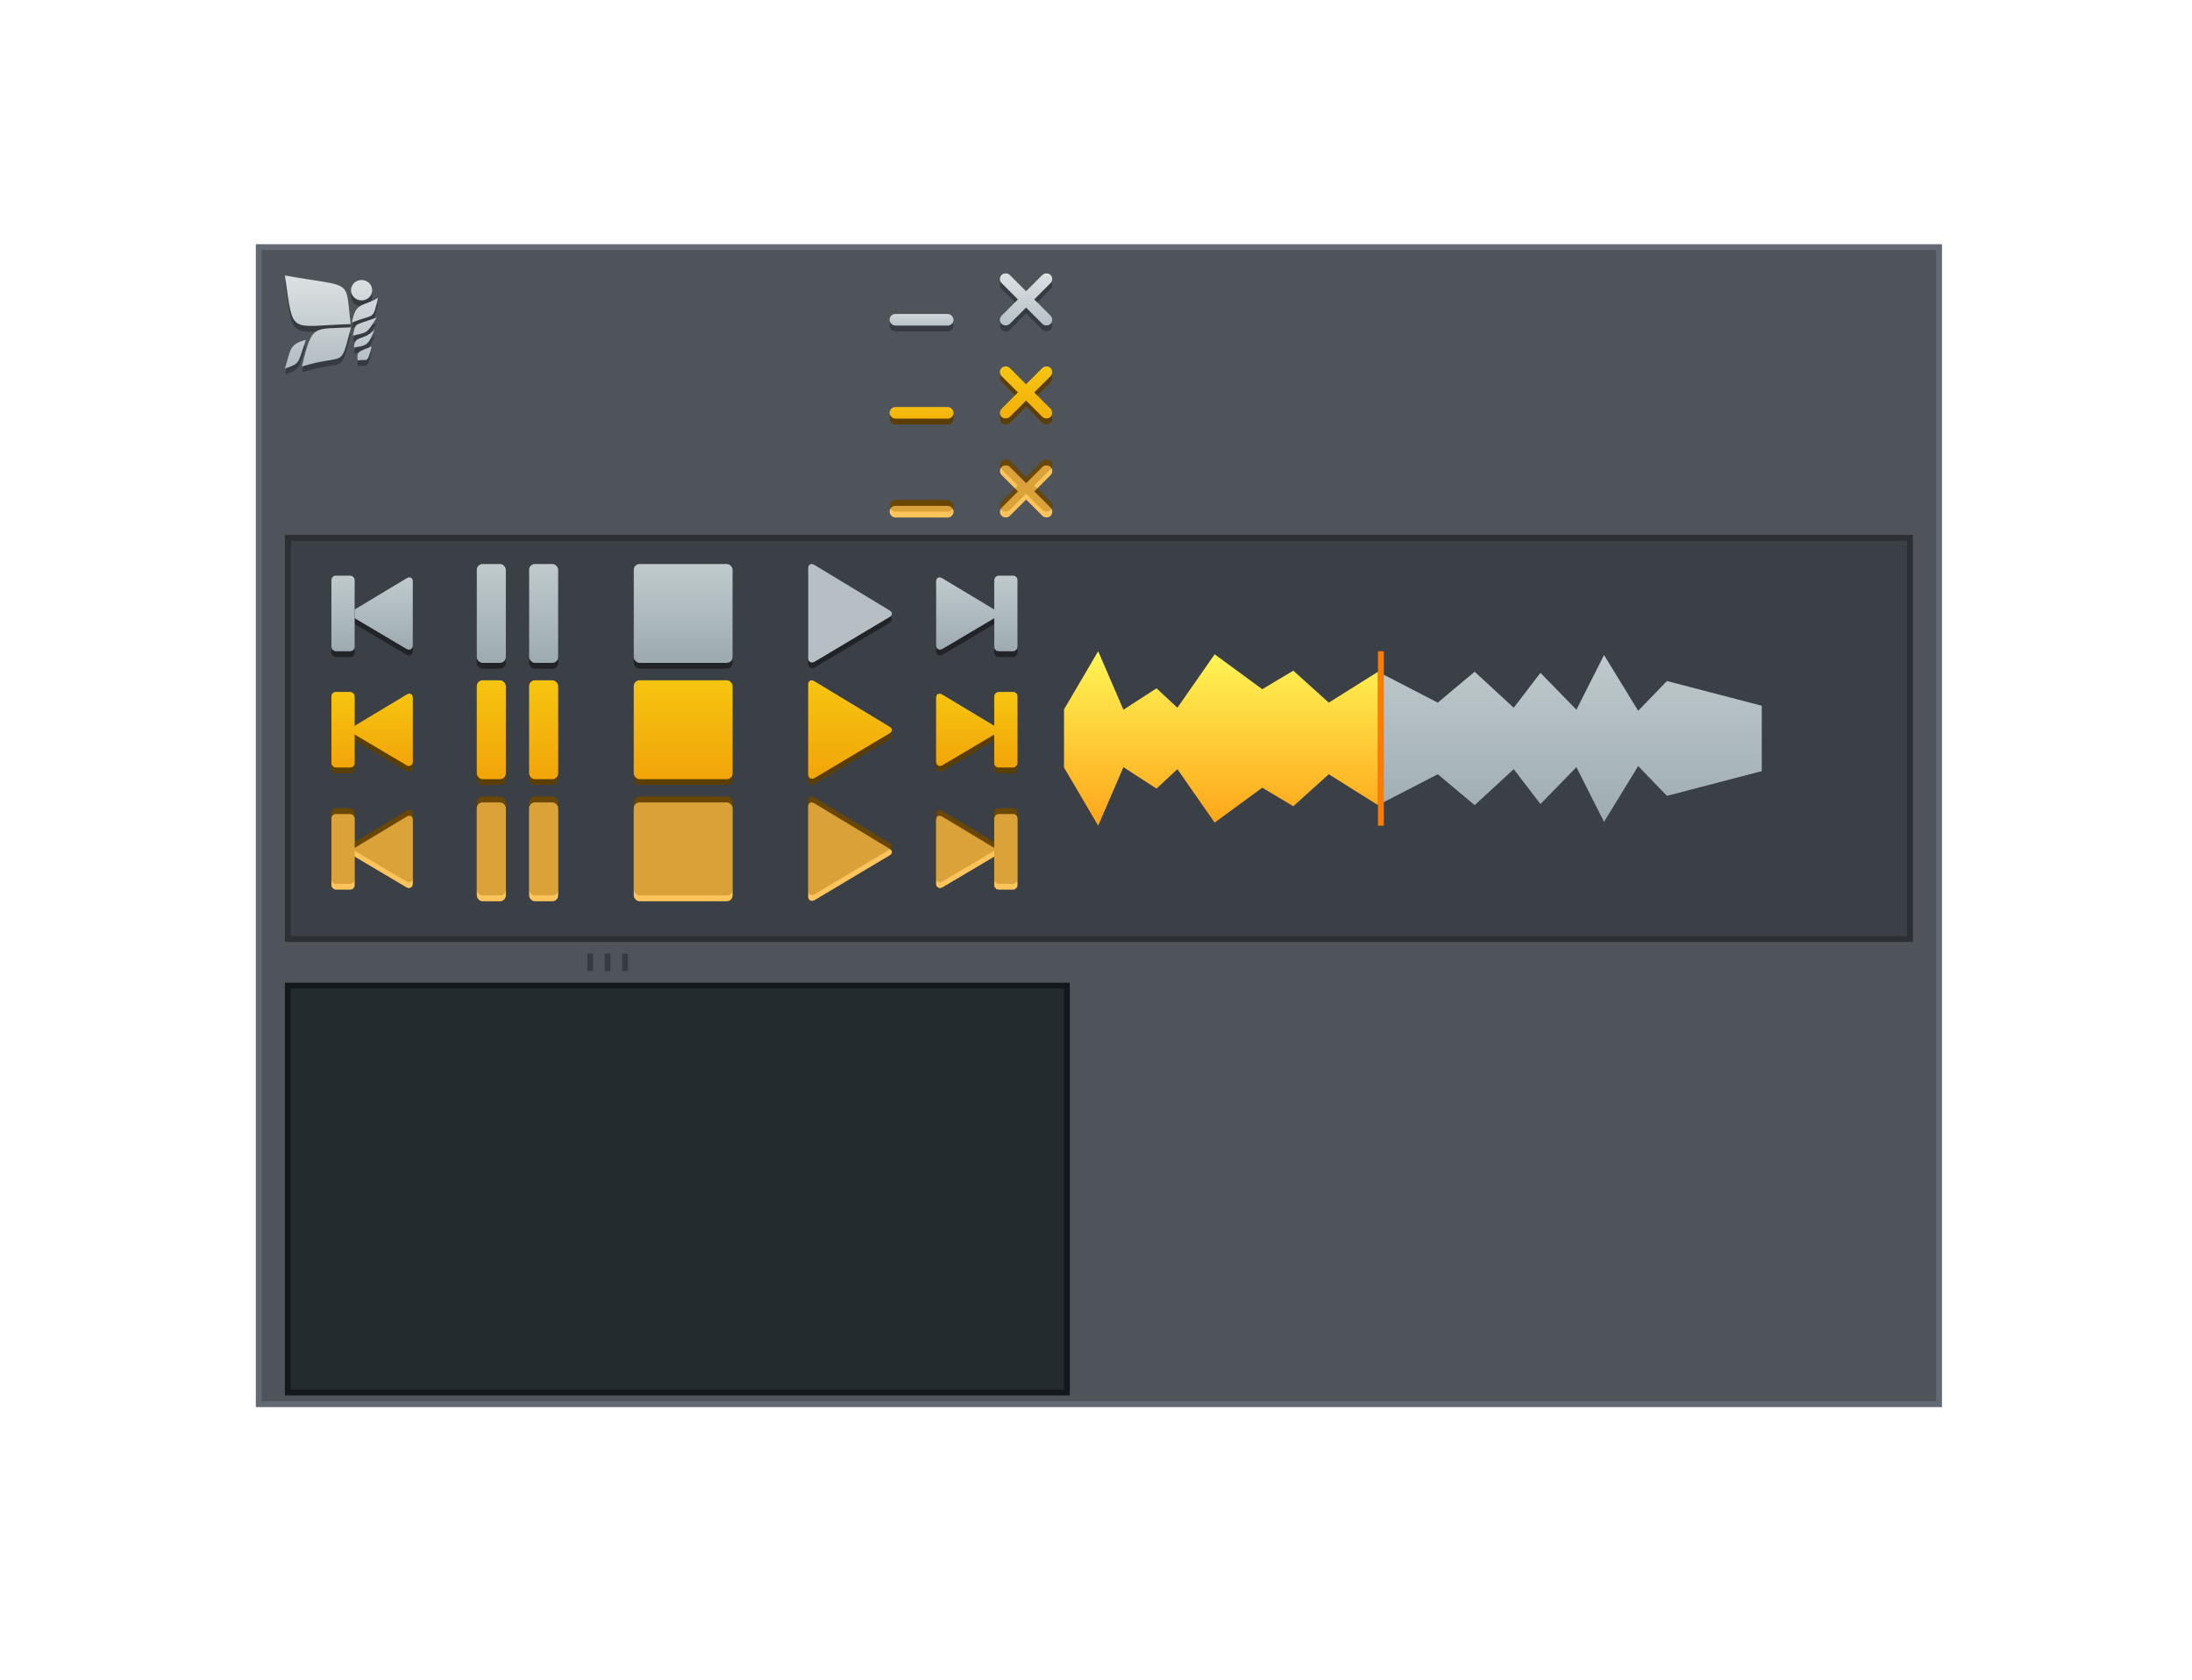 <?xml version="1.0" encoding="UTF-8" standalone="no"?>
<!-- Created with Inkscape (http://www.inkscape.org/) -->

<svg
   xmlns:dc="http://purl.org/dc/elements/1.1/"
   xmlns:cc="http://creativecommons.org/ns#"
   xmlns:rdf="http://www.w3.org/1999/02/22-rdf-syntax-ns#"
   xmlns:svg="http://www.w3.org/2000/svg"
   xmlns="http://www.w3.org/2000/svg"
   xmlns:xlink="http://www.w3.org/1999/xlink"
   xmlns:sodipodi="http://sodipodi.sourceforge.net/DTD/sodipodi-0.dtd"
   xmlns:inkscape="http://www.inkscape.org/namespaces/inkscape"
   id="svg2"
   height="289"
   width="377"
   version="1.1"
   inkscape:version="0.48.5 r10040"
   sodipodi:docname="design.svg">
  <defs
     id="defs6">
    <linearGradient
       id="linearGradient5051">
      <stop
         style="stop-color:#ffa519;stop-opacity:1;"
         offset="0"
         id="stop5053" />
      <stop
         style="stop-color:#fff657;stop-opacity:1;"
         offset="1"
         id="stop5055" />
    </linearGradient>
    <linearGradient
       id="linearGradient4407">
      <stop
         id="stop4409"
         offset="0"
         style="stop-color:#a2afb5;stop-opacity:1;" />
      <stop
         id="stop4411"
         offset="1"
         style="stop-color:#dce1e3;stop-opacity:1;" />
    </linearGradient>
    <linearGradient
       id="linearGradient4304">
      <stop
         style="stop-color:#9dabb1;stop-opacity:1;"
         offset="0"
         id="stop4306" />
      <stop
         style="stop-color:#c0cacd;stop-opacity:1;"
         offset="1"
         id="stop4308" />
    </linearGradient>
    <linearGradient
       id="linearGradient3906">
      <stop
         style="stop-color:#f2a509;stop-opacity:1;"
         offset="0"
         id="stop3908" />
      <stop
         style="stop-color:#f6c510;stop-opacity:1;"
         offset="1"
         id="stop3910" />
    </linearGradient>
    <linearGradient
       inkscape:collect="always"
       xlink:href="#linearGradient3906"
       id="linearGradient4651"
       gradientUnits="userSpaceOnUse"
       x1="9"
       y1="-70"
       x2="9"
       y2="-83" />
    <linearGradient
       inkscape:collect="always"
       xlink:href="#linearGradient3906"
       id="linearGradient4653"
       gradientUnits="userSpaceOnUse"
       x1="9"
       y1="-70"
       x2="9"
       y2="-83" />
    <linearGradient
       inkscape:collect="always"
       xlink:href="#linearGradient3906"
       id="linearGradient4655"
       gradientUnits="userSpaceOnUse"
       x1="9"
       y1="-70"
       x2="9"
       y2="-83" />
    <linearGradient
       inkscape:collect="always"
       xlink:href="#linearGradient3906"
       id="linearGradient3902"
       x1="52"
       y1="-28"
       x2="52"
       y2="-45"
       gradientUnits="userSpaceOnUse" />
    <linearGradient
       inkscape:collect="always"
       xlink:href="#linearGradient3906"
       id="linearGradient3904"
       gradientUnits="userSpaceOnUse"
       x1="52"
       y1="-28"
       x2="52"
       y2="-45" />
    <linearGradient
       inkscape:collect="always"
       xlink:href="#linearGradient3906"
       id="linearGradient3907"
       gradientUnits="userSpaceOnUse"
       x1="52"
       y1="-28"
       x2="52"
       y2="-45" />
    <linearGradient
       inkscape:collect="always"
       xlink:href="#linearGradient3906"
       id="linearGradient4027"
       x1="63"
       y1="-28"
       x2="63"
       y2="-45"
       gradientUnits="userSpaceOnUse" />
    <linearGradient
       inkscape:collect="always"
       xlink:href="#linearGradient3906"
       id="linearGradient4107"
       gradientUnits="userSpaceOnUse"
       x1="9"
       y1="-70"
       x2="9"
       y2="-83" />
    <linearGradient
       inkscape:collect="always"
       xlink:href="#linearGradient3906"
       id="linearGradient4109"
       gradientUnits="userSpaceOnUse"
       x1="9"
       y1="-70"
       x2="9"
       y2="-83" />
    <linearGradient
       inkscape:collect="always"
       xlink:href="#linearGradient3906"
       id="linearGradient4111"
       gradientUnits="userSpaceOnUse"
       x1="9"
       y1="-70"
       x2="9"
       y2="-83" />
    <linearGradient
       inkscape:collect="always"
       xlink:href="#linearGradient4304"
       id="linearGradient4310"
       x1="64"
       y1="-68.625"
       x2="64"
       y2="-85"
       gradientUnits="userSpaceOnUse"
       gradientTransform="translate(55,182)" />
    <linearGradient
       inkscape:collect="always"
       xlink:href="#linearGradient4304"
       id="linearGradient4318"
       x1="39"
       y1="-48"
       x2="39"
       y2="-65"
       gradientUnits="userSpaceOnUse"
       gradientTransform="translate(55,162)" />
    <linearGradient
       inkscape:collect="always"
       xlink:href="#linearGradient4304"
       id="linearGradient4322"
       gradientUnits="userSpaceOnUse"
       x1="39"
       y1="-48"
       x2="39"
       y2="-65"
       gradientTransform="translate(46,162)" />
    <linearGradient
       inkscape:collect="always"
       xlink:href="#linearGradient4304"
       id="linearGradient4330"
       x1="4"
       y1="-50"
       x2="4"
       y2="-63"
       gradientUnits="userSpaceOnUse"
       gradientTransform="translate(55,162)" />
    <linearGradient
       inkscape:collect="always"
       xlink:href="#linearGradient4304"
       id="linearGradient4332"
       x1="15"
       y1="-50.406"
       x2="15"
       y2="-62.562"
       gradientUnits="userSpaceOnUse"
       gradientTransform="translate(55,162)" />
    <linearGradient
       inkscape:collect="always"
       xlink:href="#linearGradient4304"
       id="linearGradient4339"
       gradientUnits="userSpaceOnUse"
       x1="15"
       y1="-50.312"
       x2="15"
       y2="-62.531"
       gradientTransform="matrix(-1,0,0,1,177,162)" />
    <linearGradient
       inkscape:collect="always"
       xlink:href="#linearGradient4304"
       id="linearGradient4341"
       gradientUnits="userSpaceOnUse"
       x1="4"
       y1="-50"
       x2="4"
       y2="-63"
       gradientTransform="translate(-177,162)" />
    <linearGradient
       inkscape:collect="always"
       xlink:href="#linearGradient4407"
       id="linearGradient4349"
       x1="103.455"
       y1="-76"
       x2="103.455"
       y2="-81"
       gradientUnits="userSpaceOnUse"
       gradientTransform="matrix(1.1,0,0,1,45.2,134)" />
    <linearGradient
       inkscape:collect="always"
       xlink:href="#linearGradient4304"
       id="linearGradient4365"
       x1="118"
       y1="-80"
       x2="118"
       y2="-89"
       gradientUnits="userSpaceOnUse" />
    <linearGradient
       inkscape:collect="always"
       xlink:href="#linearGradient4407"
       id="linearGradient4402"
       gradientUnits="userSpaceOnUse"
       gradientTransform="translate(-147.785,41.719)"
       x1="-19.799"
       y1="-123.037"
       x2="-9.899"
       y2="-132.936" />
    <linearGradient
       inkscape:collect="always"
       xlink:href="#linearGradient4407"
       id="linearGradient4405"
       gradientUnits="userSpaceOnUse"
       x1="137.886"
       y1="34.648"
       x2="147.785"
       y2="24.749"
       gradientTransform="translate(-55.861,133.643)" />
    <linearGradient
       inkscape:collect="always"
       xlink:href="#linearGradient3906"
       id="linearGradient4425"
       gradientUnits="userSpaceOnUse"
       x1="85"
       y1="-28"
       x2="85"
       y2="-45"
       gradientTransform="translate(0.064,-0.029)" />
    <linearGradient
       inkscape:collect="always"
       xlink:href="#linearGradient3906"
       id="linearGradient4476"
       gradientUnits="userSpaceOnUse"
       gradientTransform="matrix(1.1,0,0,1,45.2,150)"
       x1="103.455"
       y1="-76"
       x2="103.455"
       y2="-81" />
    <linearGradient
       inkscape:collect="always"
       xlink:href="#linearGradient3906"
       id="linearGradient4478"
       gradientUnits="userSpaceOnUse"
       gradientTransform="translate(-67.175,144.957)"
       x1="137.886"
       y1="34.648"
       x2="147.785"
       y2="24.749" />
    <linearGradient
       inkscape:collect="always"
       xlink:href="#linearGradient3906"
       id="linearGradient4480"
       gradientUnits="userSpaceOnUse"
       gradientTransform="translate(-159.099,53.033)"
       x1="-19.799"
       y1="-123.037"
       x2="-9.899"
       y2="-132.936" />
    <linearGradient
       inkscape:collect="always"
       xlink:href="#linearGradient4407"
       id="linearGradient4881"
       x1="7.757"
       y1="1057.2"
       x2="7.757"
       y2="1036.731"
       gradientUnits="userSpaceOnUse" />
    <linearGradient
       inkscape:collect="always"
       xlink:href="#linearGradient5051"
       id="linearGradient5067"
       gradientUnits="userSpaceOnUse"
       gradientTransform="matrix(0.399,0,0,0.4,680.143,26.6)"
       x1="-1103.902"
       y1="288.5"
       x2="-1103.902"
       y2="213.5" />
    <linearGradient
       inkscape:collect="always"
       xlink:href="#linearGradient4304"
       id="linearGradient5071"
       gradientUnits="userSpaceOnUse"
       gradientTransform="matrix(0.399,0,0,0.4,680.143,26.6)"
       x1="-1103.902"
       y1="288.5"
       x2="-1103.902"
       y2="213.5" />
    <linearGradient
       inkscape:collect="always"
       xlink:href="#linearGradient3906"
       id="linearGradient5075"
       gradientUnits="userSpaceOnUse"
       x1="9"
       y1="-70"
       x2="9"
       y2="-83" />
    <linearGradient
       inkscape:collect="always"
       xlink:href="#linearGradient4407"
       id="linearGradient5077"
       gradientUnits="userSpaceOnUse"
       x1="7.757"
       y1="1057.2"
       x2="7.757"
       y2="1036.731" />
    <linearGradient
       inkscape:collect="always"
       xlink:href="#linearGradient4407"
       id="linearGradient5079"
       gradientUnits="userSpaceOnUse"
       x1="7.757"
       y1="1057.2"
       x2="7.757"
       y2="1036.731" />
    <linearGradient
       inkscape:collect="always"
       xlink:href="#linearGradient4407"
       id="linearGradient5081"
       gradientUnits="userSpaceOnUse"
       x1="7.757"
       y1="1057.2"
       x2="7.757"
       y2="1036.731" />
    <linearGradient
       inkscape:collect="always"
       xlink:href="#linearGradient4407"
       id="linearGradient5083"
       gradientUnits="userSpaceOnUse"
       x1="7.757"
       y1="1057.2"
       x2="7.757"
       y2="1036.731" />
    <linearGradient
       inkscape:collect="always"
       xlink:href="#linearGradient4407"
       id="linearGradient5085"
       gradientUnits="userSpaceOnUse"
       x1="7.757"
       y1="1057.2"
       x2="7.757"
       y2="1036.731" />
    <linearGradient
       inkscape:collect="always"
       xlink:href="#linearGradient4407"
       id="linearGradient5087"
       gradientUnits="userSpaceOnUse"
       x1="7.757"
       y1="1057.2"
       x2="7.757"
       y2="1036.731" />
    <linearGradient
       inkscape:collect="always"
       xlink:href="#linearGradient4407"
       id="linearGradient5089"
       gradientUnits="userSpaceOnUse"
       x1="7.757"
       y1="1057.2"
       x2="7.757"
       y2="1036.731" />
    <linearGradient
       inkscape:collect="always"
       xlink:href="#linearGradient4407"
       id="linearGradient5091"
       gradientUnits="userSpaceOnUse"
       x1="7.757"
       y1="1057.2"
       x2="7.757"
       y2="1036.731" />
  </defs>
  <sodipodi:namedview
     pagecolor="#242e32"
     bordercolor="#666666"
     borderopacity="1"
     objecttolerance="10"
     gridtolerance="10"
     guidetolerance="10"
     inkscape:pageopacity="0"
     inkscape:pageshadow="2"
     inkscape:window-width="1401"
     inkscape:window-height="1391"
     id="namedview4"
     showgrid="true"
     inkscape:zoom="22.627417"
     inkscape:cx="61.027803"
     inkscape:cy="230.56389"
     inkscape:window-x="694"
     inkscape:window-y="0"
     inkscape:window-maximized="0"
     inkscape:current-layer="svg2"
     inkscape:snap-global="true"
     fit-margin-top="0"
     fit-margin-left="0"
     fit-margin-right="0"
     fit-margin-bottom="0"
     inkscape:snap-bbox="true"
     inkscape:snap-nodes="true">
    <inkscape:grid
       type="xygrid"
       id="grid2983"
       empspacing="5"
       visible="true"
       enabled="true"
       snapvisiblegridlinesonly="true"
       originx="29px"
       originy="-858px" />
  </sodipodi:namedview>
  <rect
     style="fill:#4f545b;fill-opacity:1;stroke:#646a73;stroke-width:1.001;stroke-miterlimit:4;stroke-opacity:1;stroke-dasharray:none"
     id="rect4175"
     width="288.999"
     height="198.999"
     x="44.5"
     y="42.5" />
  <rect
     y="169.5"
     x="49.5"
     height="70.001"
     width="134.001"
     id="rect4288"
     style="fill:#242b2f;fill-opacity:1;stroke:#13181c;stroke-width:0.999;stroke-miterlimit:4;stroke-opacity:1;stroke-dasharray:none" />
  <rect
     y="46"
     x="153"
     height="11"
     width="11"
     id="rect4417"
     style="opacity:0;fill:#ff00ff;fill-opacity:1;stroke:none"
     inkscape:export-filename="minimize.png"
     inkscape:export-xdpi="90"
     inkscape:export-ydpi="90" />
  <rect
     ry="1"
     y="55"
     x="153"
     height="2"
     width="11"
     id="rect4292"
     style="fill:#363b42;fill-opacity:1;stroke:none"
     inkscape:export-filename="minimize.png"
     inkscape:export-xdpi="90"
     inkscape:export-ydpi="90" />
  <rect
     style="fill:#3b4047;fill-opacity:1;stroke:#2c3034;stroke-width:1.004;stroke-miterlimit:4;stroke-opacity:1;stroke-dasharray:none"
     id="rect4678"
     width="278.996"
     height="68.996"
     x="49.502"
     y="92.502" />
  <rect
     style="fill:url(#linearGradient4349);fill-opacity:1;stroke:none"
     id="rect3786"
     width="11"
     height="2"
     x="153"
     y="54"
     ry="1"
     inkscape:export-filename="minimize.png"
     inkscape:export-xdpi="90"
     inkscape:export-ydpi="90" />
  <g
     id="g4679"
     inkscape:export-filename="prev-hover.png"
     inkscape:export-xdpi="90"
     inkscape:export-ydpi="90"
     transform="translate(55,162)">
    <g
       transform="translate(-20,1)"
       style="fill:#5b3e05;fill-opacity:1"
       id="g4571">
      <path
         inkscape:export-ydpi="90"
         inkscape:export-xdpi="90"
         inkscape:export-filename="play.png"
         sodipodi:nodetypes="csscccc"
         inkscape:connector-curvature="0"
         id="path4118"
         d="m 36,-42 0,11 c 0,0.626 -0.571,0.914 -1.092,0.605 l -9.22,-5.464 c -0.539,-0.31 -0.528,-0.825 0,-1.13 l 9.248,-5.558 C 35.526,-42.913 36,-42.608 36,-42 z"
         style="fill:#5b3e05;fill-opacity:1;stroke:none"
         mask="none"
         clip-path="none" />
      <rect
         ry="0.765"
         style="fill:#5b3e05;fill-opacity:1;stroke:none"
         id="rect4124"
         width="4"
         height="13"
         x="22"
         y="-43"
         clip-path="none" />
    </g>
    <g
       transform="translate(0,40)"
       style="fill:url(#linearGradient4655);fill-opacity:1;stroke:none"
       id="g3902">
      <path
         inkscape:export-ydpi="90"
         inkscape:export-xdpi="90"
         inkscape:export-filename="play.png"
         sodipodi:nodetypes="csscccc"
         inkscape:connector-curvature="0"
         id="path3878"
         d="m 16,-82 0,11 c 0,0.626 -0.571,0.914 -1.092,0.605 l -9.22,-5.464 c -0.539,-0.31 -0.528,-0.825 0,-1.13 l 9.248,-5.558 C 15.526,-82.914 16,-82.609 16,-82 z"
         style="fill:url(#linearGradient4651);fill-opacity:1;stroke:none"
         mask="none"
         clip-path="none" />
      <rect
         ry="0.765"
         clip-path="none"
         y="-83"
         x="2"
         height="13"
         width="4"
         id="rect3884"
         style="fill:url(#linearGradient4653);fill-opacity:1;stroke:none" />
    </g>
    <rect
       inkscape:export-ydpi="90"
       inkscape:export-xdpi="90"
       inkscape:export-filename="prev.png"
       style="opacity:0;fill:#ff00ff;fill-opacity:1;stroke:none"
       id="rect4114"
       width="17"
       height="18"
       x="1"
       y="-45" />
  </g>
  <g
     id="g4162"
     transform="translate(55,182)" />
  <g
     id="g4834"
     inkscape:export-filename="prev-press.png"
     inkscape:export-xdpi="90"
     inkscape:export-ydpi="90"
     transform="translate(55,162)">
    <g
       style="fill:#422d04;fill-opacity:1"
       id="g4675">
      <path
         inkscape:export-ydpi="90"
         inkscape:export-xdpi="90"
         inkscape:export-filename="play.png"
         sodipodi:nodetypes="csscccc"
         inkscape:connector-curvature="0"
         id="path4164"
         d="m 16,-22 0,11 c 0,0.626 -0.571,0.914 -1.092,0.605 l -9.22,-5.464 c -0.539,-0.31 -0.528,-0.825 0,-1.13 l 9.248,-5.558 C 15.526,-22.913 16,-22.608 16,-22 z"
         style="fill:#422d04;fill-opacity:1;stroke:none"
         mask="none"
         clip-path="none" />
      <rect
         ry="0.765"
         style="fill:#422d04;fill-opacity:1;stroke:none"
         id="rect4166"
         width="4"
         height="13"
         x="2"
         y="-23"
         clip-path="none" />
    </g>
    <g
       transform="translate(-20,0)"
       style="fill:#ffc55c;fill-opacity:1"
       id="g4722">
      <path
         clip-path="none"
         mask="none"
         style="fill:#ffc55c;fill-opacity:1;stroke:none"
         d="m 36,-21 0,11 c 0,0.626 -0.571,0.914 -1.092,0.605 l -9.22,-5.464 c -0.539,-0.31 -0.528,-0.825 0,-1.13 l 9.248,-5.558 C 35.526,-21.914 36,-21.609 36,-21 z"
         id="path4724"
         inkscape:connector-curvature="0"
         sodipodi:nodetypes="csscccc"
         inkscape:export-filename="play.png"
         inkscape:export-xdpi="90"
         inkscape:export-ydpi="90" />
      <rect
         style="fill:#ffc55c;fill-opacity:1;stroke:none"
         id="rect4726"
         width="4"
         height="13"
         x="22"
         y="-22"
         clip-path="none"
         ry="0.765" />
    </g>
    <g
       style="opacity:0.4;fill:#a46d04;fill-opacity:1"
       transform="translate(-20,-1)"
       id="g4664">
      <path
         inkscape:export-ydpi="90"
         inkscape:export-xdpi="90"
         inkscape:export-filename="play.png"
         sodipodi:nodetypes="csscccc"
         inkscape:connector-curvature="0"
         id="path4170"
         d="m 36,-21 0,11 c 0,0.626 -0.571,0.914 -1.092,0.605 l -9.22,-5.464 c -0.539,-0.31 -0.528,-0.825 0,-1.13 l 9.248,-5.558 C 35.526,-21.914 36,-21.609 36,-21 z"
         style="fill:#a46d04;fill-opacity:1;stroke:none"
         mask="none"
         clip-path="none" />
      <rect
         ry="0.765"
         clip-path="none"
         y="-22"
         x="22"
         height="13"
         width="4"
         id="rect4172"
         style="fill:#a46d04;fill-opacity:1;stroke:none" />
    </g>
    <rect
       y="-25"
       x="1"
       height="18"
       width="17"
       id="rect4174"
       style="opacity:0;fill:#ff00ff;fill-opacity:1;stroke:none"
       inkscape:export-filename="prev.png"
       inkscape:export-xdpi="90"
       inkscape:export-ydpi="90" />
  </g>
  <g
     id="g3985"
     inkscape:export-filename="pause-hover.png"
     inkscape:export-xdpi="90"
     inkscape:export-ydpi="90"
     transform="translate(55,162)">
    <rect
       inkscape:export-ydpi="90"
       inkscape:export-xdpi="90"
       inkscape:export-filename="pause.png"
       style="opacity:0;fill:#ff00ff;fill-opacity:1;stroke:none"
       id="rect3099"
       width="17"
       height="18"
       x="26"
       y="-45" />
    <g
       style="fill:#5b3e05;fill-opacity:1"
       id="g3892">
      <rect
         ry="1"
         style="fill:#5b3e05;fill-opacity:1;stroke:none"
         id="rect3101"
         width="5"
         height="17"
         x="27"
         y="-44"
         clip-path="none" />
      <rect
         clip-path="none"
         y="-44"
         x="36"
         height="17"
         width="5"
         id="rect3107"
         style="fill:#5b3e05;fill-opacity:1;stroke:none"
         ry="1" />
    </g>
    <g
       transform="translate(-20,0)"
       style="fill:url(#linearGradient3902);fill-opacity:1"
       id="g3120">
      <rect
         ry="1"
         clip-path="none"
         y="-45"
         x="47"
         height="17"
         width="5"
         id="rect3103"
         style="fill:url(#linearGradient3904);fill-opacity:1;stroke:none" />
      <rect
         style="fill:url(#linearGradient3907);fill-opacity:1;stroke:none"
         id="rect3109"
         width="5"
         height="17"
         x="56"
         y="-45"
         clip-path="none"
         ry="1" />
    </g>
  </g>
  <g
     id="g4060"
     inkscape:export-filename="stop-hover.png"
     inkscape:export-xdpi="90"
     inkscape:export-ydpi="90"
     transform="translate(55,162)">
    <rect
       clip-path="none"
       y="-44"
       x="54"
       height="17"
       width="17"
       id="rect3998"
       style="fill:#5b3e05;fill-opacity:1;stroke:none"
       ry="1" />
    <rect
       style="fill:url(#linearGradient4027);fill-opacity:1;stroke:none"
       id="rect4000"
       width="17"
       height="17"
       x="54"
       y="-45"
       clip-path="none"
       ry="1" />
  </g>
  <g
     id="g4064"
     inkscape:export-filename="stop-press.png"
     inkscape:export-xdpi="90"
     inkscape:export-ydpi="90"
     transform="translate(55,162)">
    <rect
       ry="1"
       clip-path="none"
       y="-25"
       x="54"
       height="17"
       width="17"
       id="rect4010"
       style="fill:#422d04;fill-opacity:1;stroke:none" />
    <rect
       ry="1"
       style="fill:#ffc55c;fill-opacity:1;stroke:none"
       id="rect4008"
       width="17"
       height="17"
       x="54"
       y="-24"
       clip-path="none" />
    <rect
       style="opacity:0.4;fill:#a46d04;fill-opacity:1;stroke:none"
       id="rect4036"
       width="17"
       height="17"
       x="54"
       y="-25"
       clip-path="none"
       ry="1" />
  </g>
  <g
     id="g4048"
     inkscape:export-filename="pause-press.png"
     inkscape:export-xdpi="90"
     inkscape:export-ydpi="90"
     transform="translate(55,162)">
    <g
       transform="translate(0,19)"
       id="g3911"
       style="fill:#422d04;fill-opacity:1">
      <rect
         clip-path="none"
         y="-44"
         x="27"
         height="17"
         width="5"
         id="rect3913"
         style="fill:#422d04;fill-opacity:1;stroke:none"
         ry="1" />
      <rect
         ry="1"
         style="fill:#422d04;fill-opacity:1;stroke:none"
         id="rect3915"
         width="5"
         height="17"
         x="36"
         y="-44"
         clip-path="none" />
    </g>
    <g
       transform="translate(-20,21)"
       style="fill:#ffc55c;fill-opacity:1"
       id="g3961">
      <rect
         ry="1"
         clip-path="none"
         y="-45"
         x="47"
         height="17"
         width="5"
         id="rect3963"
         style="fill:#ffc55c;fill-opacity:1;stroke:none" />
      <rect
         style="fill:#ffc55c;fill-opacity:1;stroke:none"
         id="rect3965"
         width="5"
         height="17"
         x="56"
         y="-45"
         clip-path="none"
         ry="1" />
    </g>
    <rect
       y="-25"
       x="26"
       height="18"
       width="17"
       id="rect3909"
       style="opacity:0;fill:#ff00ff;fill-opacity:1;stroke:none"
       inkscape:export-filename="pause.png"
       inkscape:export-xdpi="90"
       inkscape:export-ydpi="90" />
    <g
       id="g3917"
       style="opacity:0.4;fill:#a46d04;fill-opacity:1"
       transform="translate(-20,20)">
      <rect
         style="fill:#a46d04;fill-opacity:1;stroke:none"
         id="rect3919"
         width="5"
         height="17"
         x="47"
         y="-45"
         clip-path="none"
         ry="1" />
      <rect
         ry="1"
         clip-path="none"
         y="-45"
         x="56"
         height="17"
         width="5"
         id="rect3921"
         style="fill:#a46d04;fill-opacity:1;stroke:none" />
    </g>
  </g>
  <g
     transform="matrix(-1,0,0,1,197,163)"
     style="fill:#5b3e05;fill-opacity:1"
     id="g4071">
    <path
       inkscape:export-ydpi="90"
       inkscape:export-xdpi="90"
       inkscape:export-filename="play.png"
       sodipodi:nodetypes="csscccc"
       inkscape:connector-curvature="0"
       id="path4073"
       d="m 36,-42 0,11 c 0,0.626 -0.571,0.914 -1.092,0.605 l -9.22,-5.464 c -0.539,-0.31 -0.528,-0.825 0,-1.13 l 9.248,-5.558 C 35.526,-42.913 36,-42.608 36,-42 z"
       style="fill:#5b3e05;fill-opacity:1;stroke:none"
       mask="none"
       clip-path="none" />
    <rect
       ry="0.765"
       style="fill:#5b3e05;fill-opacity:1;stroke:none"
       id="rect4075"
       width="4"
       height="13"
       x="22"
       y="-43"
       clip-path="none" />
  </g>
  <g
     transform="matrix(-1,0,0,1,177,202)"
     style="fill:url(#linearGradient5075);fill-opacity:1;stroke:none"
     id="g4077">
    <path
       inkscape:export-ydpi="90"
       inkscape:export-xdpi="90"
       inkscape:export-filename="play.png"
       sodipodi:nodetypes="csscccc"
       inkscape:connector-curvature="0"
       id="path4079"
       d="m 16,-82 0,11 c 0,0.626 -0.571,0.914 -1.092,0.605 l -9.22,-5.464 c -0.539,-0.31 -0.528,-0.825 0,-1.13 l 9.248,-5.558 C 15.526,-82.914 16,-82.609 16,-82 z"
       style="fill:url(#linearGradient4107);fill-opacity:1;stroke:none"
       mask="none"
       clip-path="none" />
    <rect
       ry="0.765"
       clip-path="none"
       y="-83"
       x="2"
       height="13"
       width="4"
       id="rect4081"
       style="fill:url(#linearGradient4109);fill-opacity:1;stroke:none" />
  </g>
  <rect
     inkscape:export-ydpi="90"
     inkscape:export-xdpi="90"
     inkscape:export-filename="prev.png"
     style="opacity:0;fill:#ff00ff;fill-opacity:1;stroke:none"
     id="rect4083"
     width="17"
     height="18"
     x="-176"
     y="117"
     transform="scale(-1,1)" />
  <g
     style="fill:#422d04;fill-opacity:1"
     id="g4087"
     transform="matrix(-1,0,0,1,177,162)">
    <path
       inkscape:export-ydpi="90"
       inkscape:export-xdpi="90"
       inkscape:export-filename="play.png"
       sodipodi:nodetypes="csscccc"
       inkscape:connector-curvature="0"
       id="path4089"
       d="m 16,-22 0,11 c 0,0.626 -0.571,0.914 -1.092,0.605 l -9.22,-5.464 c -0.539,-0.31 -0.528,-0.825 0,-1.13 l 9.248,-5.558 C 15.526,-22.913 16,-22.608 16,-22 z"
       style="fill:#422d04;fill-opacity:1;stroke:none"
       mask="none"
       clip-path="none" />
    <rect
       ry="0.765"
       style="fill:#422d04;fill-opacity:1;stroke:none"
       id="rect4091"
       width="4"
       height="13"
       x="2"
       y="-23"
       clip-path="none" />
  </g>
  <g
     transform="matrix(-1,0,0,1,197,162)"
     style="fill:#ffc55c;fill-opacity:1"
     id="g4093">
    <path
       clip-path="none"
       mask="none"
       style="fill:#ffc55c;fill-opacity:1;stroke:none"
       d="m 36,-21 0,11 c 0,0.626 -0.571,0.914 -1.092,0.605 l -9.22,-5.464 c -0.539,-0.31 -0.528,-0.825 0,-1.13 l 9.248,-5.558 C 35.526,-21.914 36,-21.609 36,-21 z"
       id="path4095"
       inkscape:connector-curvature="0"
       sodipodi:nodetypes="csscccc"
       inkscape:export-filename="play.png"
       inkscape:export-xdpi="90"
       inkscape:export-ydpi="90" />
    <rect
       style="fill:#ffc55c;fill-opacity:1;stroke:none"
       id="rect4097"
       width="4"
       height="13"
       x="22"
       y="-22"
       clip-path="none"
       ry="0.765" />
  </g>
  <g
     style="opacity:0.4;fill:#a46d04;fill-opacity:1"
     transform="matrix(-1,0,0,1,197,161)"
     id="g4099">
    <path
       inkscape:export-ydpi="90"
       inkscape:export-xdpi="90"
       inkscape:export-filename="play.png"
       sodipodi:nodetypes="csscccc"
       inkscape:connector-curvature="0"
       id="path4101"
       d="m 36,-21 0,11 c 0,0.626 -0.571,0.914 -1.092,0.605 l -9.22,-5.464 c -0.539,-0.31 -0.528,-0.825 0,-1.13 l 9.248,-5.558 C 35.526,-21.914 36,-21.609 36,-21 z"
       style="fill:#a46d04;fill-opacity:1;stroke:none"
       mask="none"
       clip-path="none" />
    <rect
       ry="0.765"
       clip-path="none"
       y="-22"
       x="22"
       height="13"
       width="4"
       id="rect4103"
       style="fill:#a46d04;fill-opacity:1;stroke:none" />
  </g>
  <rect
     y="137"
     x="-176"
     height="18"
     width="17"
     id="rect4105"
     style="opacity:0;fill:#ff00ff;fill-opacity:1;stroke:none"
     inkscape:export-filename="prev.png"
     inkscape:export-xdpi="90"
     inkscape:export-ydpi="90"
     transform="scale(-1,1)" />
  <g
     id="g4429"
     inkscape:export-filename="play-hover.png"
     inkscape:export-xdpi="90"
     inkscape:export-ydpi="90"
     transform="translate(55,162)">
    <rect
       style="opacity:0;fill:#ff00ff;fill-opacity:1;stroke:none"
       id="rect4115"
       width="17"
       height="18"
       x="83.064"
       y="-45.029" />
    <path
       inkscape:export-ydpi="90"
       inkscape:export-xdpi="90"
       inkscape:export-filename="play.png"
       sodipodi:nodetypes="csscccc"
       inkscape:connector-curvature="0"
       id="path4119"
       d="m 84,-43.294 0,15.5 c 0,0.626 0.572,0.915 1.092,0.605 L 98,-34.889 c 0.539,-0.31 0.528,-0.825 0,-1.13 L 85.064,-43.842 C 84.474,-44.208 84,-43.903 84,-43.294 z"
       style="fill:#5b3e05;fill-opacity:1;stroke:none" />
    <path
       style="fill:url(#linearGradient4425);fill-opacity:1;stroke:none"
       d="m 84,-44.294 0,15.5 c 0,0.626 0.572,0.915 1.092,0.605 l 12.908,-7.7 c 0.539,-0.31 0.528,-0.825 0,-1.13 L 85.064,-44.842 c -0.59,-0.366 -1.064,-0.061 -1.064,0.548 z"
       id="path4121"
       inkscape:connector-curvature="0"
       sodipodi:nodetypes="csscccc"
       inkscape:export-filename="play.png"
       inkscape:export-xdpi="90"
       inkscape:export-ydpi="90" />
  </g>
  <g
     id="g4168"
     inkscape:export-filename="play-press.png"
     inkscape:export-xdpi="90"
     inkscape:export-ydpi="90"
     transform="translate(55.064,161.971)">
    <path
       inkscape:export-ydpi="90"
       inkscape:export-xdpi="90"
       inkscape:export-filename="play.png"
       sodipodi:nodetypes="csscccc"
       inkscape:connector-curvature="0"
       id="path4133"
       d="m 83.936,-24.265 0,15.5 c 0,0.626 0.572,0.915 1.092,0.605 l 12.908,-7.7 c 0.539,-0.31 0.528,-0.825 0,-1.13 L 85,-24.812 c -0.59,-0.366 -1.064,-0.061 -1.064,0.548 z"
       style="fill:#422d04;fill-opacity:1;stroke:none" />
    <rect
       y="-25"
       x="83"
       height="18"
       width="17"
       id="rect4127"
       style="opacity:0;fill:#ff00ff;fill-opacity:1;stroke:none" />
    <path
       style="fill:#ffc55c;fill-opacity:1;stroke:none"
       d="m 83.936,-23.265 0,15.5 c 0,0.626 0.572,0.915 1.092,0.605 l 12.908,-7.7 c 0.539,-0.31 0.528,-0.825 0,-1.13 L 85,-23.813 c -0.59,-0.366 -1.064,-0.061 -1.064,0.548 z"
       id="path4131"
       inkscape:connector-curvature="0"
       sodipodi:nodetypes="csscccc"
       inkscape:export-filename="play.png"
       inkscape:export-xdpi="90"
       inkscape:export-ydpi="90" />
    <path
       style="opacity:0.4;fill:#a46d04;fill-opacity:1;stroke:none"
       d="m 83.936,-24.265 0,15.5 c 0,0.626 0.572,0.915 1.092,0.605 l 12.908,-7.7 c 0.539,-0.31 0.528,-0.825 0,-1.13 L 85,-24.812 c -0.59,-0.366 -1.064,-0.061 -1.064,0.548 z"
       id="path4166"
       inkscape:connector-curvature="0"
       sodipodi:nodetypes="csscccc"
       inkscape:export-filename="play.png"
       inkscape:export-xdpi="90"
       inkscape:export-ydpi="90" />
  </g>
  <rect
     ry="1"
     style="fill:#212327;fill-opacity:1;stroke:none"
     id="rect4630"
     width="17"
     height="17"
     x="109"
     y="98"
     clip-path="none"
     inkscape:export-filename="stop.png"
     inkscape:export-xdpi="90"
     inkscape:export-ydpi="90" />
  <g
     id="g4419"
     inkscape:export-filename="play.png"
     inkscape:export-xdpi="90"
     inkscape:export-ydpi="90"
     transform="translate(55,162)">
    <rect
       inkscape:export-ydpi="90"
       inkscape:export-xdpi="90"
       inkscape:export-filename="play.png"
       style="opacity:0;fill:#ff00ff;fill-opacity:1;stroke:none"
       id="rect4641"
       width="17"
       height="18"
       x="83.064"
       y="-65.029" />
    <path
       inkscape:export-ydpi="90"
       inkscape:export-xdpi="90"
       inkscape:export-filename="play.png"
       sodipodi:nodetypes="csscccc"
       inkscape:connector-curvature="0"
       id="path4643"
       d="m 84,-63.294 0,15.5 c 0,0.626 0.572,0.915 1.092,0.605 L 98,-54.889 c 0.539,-0.31 0.528,-0.825 0,-1.13 l -12.936,-7.823 C 84.474,-64.208 84,-63.903 84,-63.294 z"
       style="fill:#212327;fill-opacity:1;stroke:none" />
    <path
       style="fill:#b6c0c4;fill-opacity:1;stroke:none"
       d="m 84,-64.294 0,15.5 c 0,0.626 0.572,0.915 1.092,0.605 L 98,-55.888 c 0.539,-0.31 0.528,-0.825 0,-1.13 l -12.936,-7.823 C 84.474,-65.207 84,-64.902 84,-64.294 z"
       id="path4645"
       inkscape:connector-curvature="0"
       sodipodi:nodetypes="csscccc"
       inkscape:export-filename="play.png"
       inkscape:export-xdpi="90"
       inkscape:export-ydpi="90" />
  </g>
  <rect
     style="opacity:0;fill:#ff00ff;fill-opacity:1;stroke:none"
     id="rect4655"
     width="17"
     height="18"
     x="159"
     y="97"
     inkscape:export-filename="next.png"
     inkscape:export-xdpi="90"
     inkscape:export-ydpi="90" />
  <path
     clip-path="none"
     mask="none"
     style="fill:#212327;fill-opacity:1;stroke:none"
     d="m 161,101 0,11 c 0,0.626 0.571,0.914 1.092,0.605 l 9.22,-5.464 c 0.539,-0.31 0.528,-0.825 0,-1.13 l -9.248,-5.558 C 161.474,100.087 161,100.392 161,101 z"
     id="path4657"
     inkscape:connector-curvature="0"
     sodipodi:nodetypes="csscccc"
     inkscape:export-filename="next.png"
     inkscape:export-xdpi="90"
     inkscape:export-ydpi="90" />
  <rect
     transform="scale(-1,1)"
     clip-path="none"
     y="100"
     x="-175"
     height="13"
     width="4"
     id="rect4663"
     style="fill:#212327;fill-opacity:1;stroke:none"
     ry="0.765"
     inkscape:export-filename="next.png"
     inkscape:export-xdpi="90"
     inkscape:export-ydpi="90" />
  <rect
     y="97"
     x="56"
     height="18"
     width="17"
     id="rect4679"
     style="opacity:0;fill:#ff00ff;fill-opacity:1;stroke:none"
     inkscape:export-filename="prev.png"
     inkscape:export-xdpi="90"
     inkscape:export-ydpi="90" />
  <path
     inkscape:export-ydpi="90"
     inkscape:export-xdpi="90"
     inkscape:export-filename="prev.png"
     sodipodi:nodetypes="csscccc"
     inkscape:connector-curvature="0"
     id="path4681"
     d="m 71,101 0,11 c 0,0.626 -0.571,0.914 -1.092,0.605 l -9.22,-5.464 c -0.539,-0.31 -0.528,-0.825 0,-1.13 l 9.248,-5.558 C 70.526,100.087 71,100.392 71,101 z"
     style="fill:#212327;fill-opacity:1;stroke:none"
     mask="none"
     clip-path="none" />
  <path
     inkscape:export-ydpi="90"
     inkscape:export-xdpi="90"
     inkscape:export-filename="prev.png"
     sodipodi:nodetypes="csscccc"
     inkscape:connector-curvature="0"
     id="path4683"
     d="m 71,100 0,11 c 0,0.626 -0.571,0.914 -1.092,0.605 l -9.22,-5.464 c -0.539,-0.31 -0.528,-0.825 0,-1.13 l 9.248,-5.558 C 70.526,99.086 71,99.391 71,100 z"
     style="fill:url(#linearGradient4332);fill-opacity:1;stroke:none"
     mask="none"
     clip-path="none" />
  <rect
     ry="0.765"
     style="fill:#212327;fill-opacity:1;stroke:none"
     id="rect4687"
     width="4"
     height="13"
     x="57"
     y="100"
     clip-path="none"
     inkscape:export-filename="prev.png"
     inkscape:export-xdpi="90"
     inkscape:export-ydpi="90" />
  <rect
     ry="0.765"
     clip-path="none"
     y="99"
     x="57"
     height="13"
     width="4"
     id="rect4689"
     style="fill:url(#linearGradient4330);fill-opacity:1;stroke:none"
     inkscape:export-filename="prev.png"
     inkscape:export-xdpi="90"
     inkscape:export-ydpi="90" />
  <rect
     y="97"
     x="81"
     height="18"
     width="17"
     id="rect4702"
     style="opacity:0;fill:#ff00ff;fill-opacity:1;stroke:none"
     inkscape:export-filename="pause.png"
     inkscape:export-xdpi="90"
     inkscape:export-ydpi="90" />
  <rect
     ry="1"
     style="fill:#212327;fill-opacity:1;stroke:none"
     id="rect4704"
     width="5"
     height="17"
     x="82"
     y="98"
     clip-path="none"
     inkscape:export-filename="pause.png"
     inkscape:export-xdpi="90"
     inkscape:export-ydpi="90" />
  <rect
     clip-path="none"
     y="98"
     x="91"
     height="17"
     width="5"
     id="rect4710"
     style="fill:#212327;fill-opacity:1;stroke:none"
     ry="1"
     inkscape:export-filename="pause.png"
     inkscape:export-xdpi="90"
     inkscape:export-ydpi="90" />
  <rect
     style="fill:url(#linearGradient4318);fill-opacity:1;stroke:none"
     id="rect4712"
     width="5"
     height="17"
     x="91"
     y="97"
     clip-path="none"
     ry="1"
     inkscape:export-filename="pause.png"
     inkscape:export-xdpi="90"
     inkscape:export-ydpi="90" />
  <rect
     style="opacity:0;fill:#ff00ff;fill-opacity:1;stroke:none"
     id="rect4413"
     width="11"
     height="11"
     x="171"
     y="46"
     inkscape:export-filename="close.png"
     inkscape:export-xdpi="90"
     inkscape:export-ydpi="90" />
  <g
     style="fill:#363b42;fill-opacity:1"
     transform="translate(59,137)"
     id="g4296"
     inkscape:export-filename="close.png"
     inkscape:export-xdpi="90"
     inkscape:export-ydpi="90">
    <rect
       ry="0.992"
       y="22.343"
       x="136.884"
       height="1.984"
       width="11.904"
       id="rect4298"
       style="fill:#363b42;fill-opacity:1;stroke:none"
       transform="matrix(0.707,-0.707,0.707,0.707,0,0)" />
    <rect
       transform="matrix(-0.707,-0.707,-0.707,0.707,0,0)"
       style="fill:#363b42;fill-opacity:1;stroke:none"
       id="rect4300"
       width="11.904"
       height="1.984"
       x="-29.286"
       y="-143.828"
       ry="0.992" />
  </g>
  <rect
     ry="0.992"
     y="160.228"
     x="82.437"
     height="1.984"
     width="11.904"
     id="rect4280"
     style="fill:url(#linearGradient4405);fill-opacity:1;stroke:none"
     transform="matrix(0.707,-0.707,0.707,0.707,0,0)"
     inkscape:export-filename="close.png"
     inkscape:export-xdpi="90"
     inkscape:export-ydpi="90" />
  <rect
     transform="matrix(-0.707,-0.707,-0.707,0.707,0,0)"
     style="fill:url(#linearGradient4402);fill-opacity:1;stroke:none"
     id="rect4282"
     width="11.904"
     height="1.984"
     x="-167.172"
     y="-89.38"
     ry="0.992"
     inkscape:export-filename="close.png"
     inkscape:export-xdpi="90"
     inkscape:export-ydpi="90" />
  <rect
     inkscape:export-ydpi="90"
     inkscape:export-xdpi="90"
     inkscape:export-filename="stop.png"
     style="fill:url(#linearGradient4310);fill-opacity:1;stroke:none"
     id="rect4302"
     width="17"
     height="17"
     x="109"
     y="97"
     clip-path="none"
     ry="1" />
  <rect
     inkscape:export-ydpi="90"
     inkscape:export-xdpi="90"
     inkscape:export-filename="pause.png"
     ry="1"
     clip-path="none"
     y="97"
     x="82"
     height="17"
     width="5"
     id="rect4320"
     style="fill:url(#linearGradient4322);fill-opacity:1;stroke:none" />
  <path
     clip-path="none"
     mask="none"
     style="fill:url(#linearGradient4339);fill-opacity:1;stroke:none"
     d="m 161,100 0,11 c 0,0.626 0.571,0.914 1.092,0.605 l 9.22,-5.464 c 0.539,-0.31 0.528,-0.825 0,-1.13 l -9.248,-5.558 C 161.474,99.086 161,99.391 161,100 z"
     id="path4335"
     inkscape:connector-curvature="0"
     sodipodi:nodetypes="csscccc"
     inkscape:export-filename="next.png"
     inkscape:export-xdpi="90"
     inkscape:export-ydpi="90" />
  <rect
     inkscape:export-ydpi="90"
     inkscape:export-xdpi="90"
     inkscape:export-filename="next.png"
     style="fill:url(#linearGradient4341);fill-opacity:1;stroke:none"
     id="rect4337"
     width="4"
     height="13"
     x="-175"
     y="99"
     clip-path="none"
     ry="0.765"
     transform="scale(-1,1)" />
  <rect
     inkscape:export-ydpi="90"
     inkscape:export-xdpi="90"
     inkscape:export-filename="minimize-press.png"
     style="opacity:0;fill:#ff00ff;fill-opacity:1;stroke:none"
     id="rect4434"
     width="11"
     height="11"
     x="153"
     y="78" />
  <rect
     inkscape:export-ydpi="90"
     inkscape:export-xdpi="90"
     inkscape:export-filename="close-press.png"
     y="78"
     x="171"
     height="11"
     width="11"
     id="rect4440"
     style="opacity:0;fill:#ff00ff;fill-opacity:1;stroke:none" />
  <g
     id="g4523"
     style="fill:#422d04;fill-opacity:1"
     transform="translate(55,162)">
    <rect
       ry="0.992"
       y="29.414"
       x="135.47"
       height="1.984"
       width="11.904"
       id="rect4448"
       style="fill:#422d04;fill-opacity:1;stroke:none"
       transform="matrix(0.707,-0.707,0.707,0.707,0,0)"
       inkscape:export-filename="close.png"
       inkscape:export-xdpi="90"
       inkscape:export-ydpi="90" />
    <rect
       transform="matrix(-0.707,-0.707,-0.707,0.707,0,0)"
       style="fill:#422d04;fill-opacity:1;stroke:none"
       id="rect4450"
       width="11.904"
       height="1.984"
       x="-36.357"
       y="-142.413"
       ry="0.992"
       inkscape:export-filename="close.png"
       inkscape:export-xdpi="90"
       inkscape:export-ydpi="90" />
  </g>
  <rect
     y="62"
     x="153"
     height="11"
     width="11"
     id="rect4458"
     style="opacity:0;fill:#ff00ff;fill-opacity:1;stroke:none"
     inkscape:export-filename="minimize-hover.png"
     inkscape:export-xdpi="90"
     inkscape:export-ydpi="90" />
  <rect
     ry="1"
     y="71"
     x="153"
     height="2"
     width="11"
     id="rect4460"
     style="fill:#5b3e05;fill-opacity:1;stroke:none"
     inkscape:export-filename="minimize-hover.png"
     inkscape:export-xdpi="90"
     inkscape:export-ydpi="90" />
  <rect
     style="fill:url(#linearGradient4476);fill-opacity:1;stroke:none"
     id="rect4462"
     width="11"
     height="2"
     x="153"
     y="70"
     ry="1"
     inkscape:export-filename="minimize-hover.png"
     inkscape:export-xdpi="90"
     inkscape:export-ydpi="90" />
  <rect
     style="opacity:0;fill:#ff00ff;fill-opacity:1;stroke:none"
     id="rect4464"
     width="11"
     height="11"
     x="171"
     y="62"
     inkscape:export-filename="close-hover.png"
     inkscape:export-xdpi="90"
     inkscape:export-ydpi="90" />
  <g
     style="fill:#5b3e05;fill-opacity:1"
     transform="translate(59,153)"
     id="g4466"
     inkscape:export-filename="close-hover.png"
     inkscape:export-xdpi="90"
     inkscape:export-ydpi="90">
    <rect
       ry="0.992"
       y="22.343"
       x="136.884"
       height="1.984"
       width="11.904"
       id="rect4468"
       style="fill:#5b3e05;fill-opacity:1;stroke:none"
       transform="matrix(0.707,-0.707,0.707,0.707,0,0)" />
    <rect
       transform="matrix(-0.707,-0.707,-0.707,0.707,0,0)"
       style="fill:#5b3e05;fill-opacity:1;stroke:none"
       id="rect4470"
       width="11.904"
       height="1.984"
       x="-29.286"
       y="-143.828"
       ry="0.992" />
  </g>
  <rect
     ry="0.992"
     y="171.542"
     x="71.123"
     height="1.984"
     width="11.904"
     id="rect4472"
     style="fill:url(#linearGradient4478);fill-opacity:1;stroke:none"
     transform="matrix(0.707,-0.707,0.707,0.707,0,0)"
     inkscape:export-filename="close-hover.png"
     inkscape:export-xdpi="90"
     inkscape:export-ydpi="90" />
  <rect
     transform="matrix(-0.707,-0.707,-0.707,0.707,0,0)"
     style="fill:url(#linearGradient4480);fill-opacity:1;stroke:none"
     id="rect4474"
     width="11.904"
     height="1.984"
     x="-178.486"
     y="-78.067"
     ry="0.992"
     inkscape:export-filename="close-hover.png"
     inkscape:export-xdpi="90"
     inkscape:export-ydpi="90" />
  <g
     inkscape:export-ydpi="90"
     inkscape:export-xdpi="90"
     inkscape:export-filename="close-press.png"
     id="g4442"
     transform="translate(59,169)"
     style="fill:#ffc55c;fill-opacity:1">
    <rect
       transform="matrix(0.707,-0.707,0.707,0.707,0,0)"
       style="fill:#ffc55c;fill-opacity:1;stroke:none"
       id="rect4444"
       width="11.904"
       height="1.984"
       x="136.884"
       y="22.343"
       ry="0.992" />
    <rect
       ry="0.992"
       y="-143.828"
       x="-29.286"
       height="1.984"
       width="11.904"
       id="rect4446"
       style="fill:#ffc55c;fill-opacity:1;stroke:none"
       transform="matrix(-0.707,-0.707,-0.707,0.707,0,0)" />
  </g>
  <g
     id="g4513"
     style="opacity:0.4;fill:#a46d04;fill-opacity:1"
     inkscape:export-filename="close-press.png"
     inkscape:export-xdpi="90"
     inkscape:export-ydpi="90"
     transform="translate(15,162)">
    <rect
       inkscape:export-ydpi="90"
       inkscape:export-xdpi="90"
       inkscape:export-filename="close.png"
       ry="0.992"
       y="-170.698"
       x="-64.642"
       height="1.984"
       width="11.904"
       id="rect4499"
       style="fill:#a46d04;fill-opacity:1;stroke:none"
       transform="matrix(-0.707,-0.707,-0.707,0.707,0,0)" />
    <rect
       inkscape:export-ydpi="90"
       inkscape:export-xdpi="90"
       inkscape:export-filename="close.png"
       transform="matrix(0.707,-0.707,0.707,0.707,0,0)"
       style="fill:#a46d04;fill-opacity:1;stroke:none"
       id="rect4501"
       width="11.904"
       height="1.984"
       x="163.754"
       y="57.698"
       ry="0.992" />
  </g>
  <rect
     style="fill:#422d04;fill-opacity:1;stroke:none"
     id="rect4517"
     width="11"
     height="2"
     x="153"
     y="86"
     ry="1"
     inkscape:export-filename="minimize-press.png"
     inkscape:export-xdpi="90"
     inkscape:export-ydpi="90" />
  <rect
     inkscape:export-ydpi="90"
     inkscape:export-xdpi="90"
     inkscape:export-filename="minimize-press.png"
     style="fill:#ffc55c;fill-opacity:1;stroke:none"
     id="rect4436"
     width="11"
     height="2"
     x="153"
     y="87"
     ry="1" />
  <rect
     inkscape:export-ydpi="90"
     inkscape:export-xdpi="90"
     inkscape:export-filename="minimize-press.png"
     ry="1"
     y="86"
     x="153"
     height="2"
     width="11"
     id="rect4438"
     style="opacity:0.4;fill:#a46d04;fill-opacity:1;stroke:none" />
  <rect
     style="fill:#ff00ff;fill-opacity:1;stroke:none;opacity:0"
     id="rect5047"
     width="18"
     height="18"
     x="48"
     y="46"
     inkscape:export-filename="icon.png"
     inkscape:export-xdpi="90"
     inkscape:export-ydpi="90" />
  <g
     inkscape:export-ydpi="90"
     inkscape:export-xdpi="90"
     inkscape:export-filename="icon.png"
     style="fill:#363b42;fill-opacity:1"
     id="g4883"
     transform="matrix(1.066,0,0,1.086,48.734,-1077.512)">
    <path
       inkscape:connector-curvature="0"
       style="fill:#363b42;fill-opacity:1;stroke:none"
       d="m 14.331,1039.063 c 0,0.893 -0.765,1.616 -1.708,1.616 -0.943,0 -1.708,-0.723 -1.708,-1.616 0,-0.892 0.765,-1.616 1.708,-1.616 0.943,0 1.708,0.724 1.708,1.616 z"
       id="path4885" />
    <path
       style="fill:#363b42;fill-opacity:1;stroke:none"
       d="m 10.871,1044.429 c -0.962,-7.385 0.638,-5.706 -10.622,-7.698 1.436,9.602 0.412,8.015 10.622,7.698 z"
       id="path4887"
       inkscape:connector-curvature="0"
       sodipodi:nodetypes="ccc" />
    <path
       sodipodi:nodetypes="ccc"
       inkscape:connector-curvature="0"
       id="path4889"
       d="m 10.915,1044.947 c -1.843,6.778 -0.668,4.044 -7.919,6.193 1.624,-6.817 1.849,-5.874 7.919,-6.193 z"
       style="fill:#363b42;fill-opacity:1;stroke:none" />
    <path
       sodipodi:nodetypes="ccc"
       inkscape:connector-curvature="0"
       id="path4891"
       d="m 11.077,1044.165 c 0.596,-3.347 1.763,-2.425 4.186,-3.887 -0.851,3.6 -0.446,2.475 -4.186,3.887 z"
       style="fill:#363b42;fill-opacity:1;stroke:none" />
    <path
       style="fill:#363b42;fill-opacity:1;stroke:none"
       d="m 11.207,1046.255 c 0.553,-2.042 -0.149,-1.502 3.84,-2.845 -1.648,2.581 -1.422,2.307 -3.84,2.845 z"
       id="path4893"
       inkscape:connector-curvature="0"
       sodipodi:nodetypes="ccc" />
    <path
       sodipodi:nodetypes="ccc"
       inkscape:connector-curvature="0"
       id="path4895"
       d="m 11.377,1048.132 c 0.191,-2.108 1.523,-0.924 3.326,-2.832 -0.963,2.394 -1.164,2.55 -3.326,2.832 z"
       style="fill:#363b42;fill-opacity:1;stroke:none" />
    <path
       style="fill:#363b42;fill-opacity:1;stroke:none"
       d="m 12.001,1050.203 c -0.174,-1.448 0.042,-1.38 2.251,-2.229 -0.782,3.035 -0.711,1.836 -2.251,2.229 z"
       id="path4897"
       inkscape:connector-curvature="0"
       sodipodi:nodetypes="ccc" />
    <path
       style="fill:#363b42;fill-opacity:1;stroke:none"
       d="m 3.622,1046.929 c -1.306,3.813 -0.877,3.707 -3.373,4.54 0.948,-2.897 0.64,-3.849 3.373,-4.54 z"
       id="path4899"
       inkscape:connector-curvature="0"
       sodipodi:nodetypes="ccc" />
  </g>
  <g
     transform="matrix(1.066,0,0,1.086,48.734,-1078.513)"
     id="g3892-6"
     style="fill:url(#linearGradient4881);fill-opacity:1"
     inkscape:export-filename="icon.png"
     inkscape:export-xdpi="90"
     inkscape:export-ydpi="90">
    <path
       id="path3894"
       d="m 14.331,1039.063 c 0,0.893 -0.765,1.616 -1.708,1.616 -0.943,0 -1.708,-0.723 -1.708,-1.616 0,-0.892 0.765,-1.616 1.708,-1.616 0.943,0 1.708,0.724 1.708,1.616 z"
       style="fill:url(#linearGradient5077);fill-opacity:1;stroke:none"
       inkscape:connector-curvature="0" />
    <path
       sodipodi:nodetypes="ccc"
       inkscape:connector-curvature="0"
       id="path3896"
       d="m 10.871,1044.429 c -0.962,-7.385 0.638,-5.706 -10.622,-7.698 1.436,9.602 0.412,8.015 10.622,7.698 z"
       style="fill:url(#linearGradient5079);fill-opacity:1;stroke:none" />
    <path
       style="fill:url(#linearGradient5081);fill-opacity:1;stroke:none"
       d="m 10.915,1044.947 c -1.843,6.778 -0.668,4.044 -7.919,6.193 1.624,-6.817 1.849,-5.874 7.919,-6.193 z"
       id="path3898"
       inkscape:connector-curvature="0"
       sodipodi:nodetypes="ccc" />
    <path
       style="fill:url(#linearGradient5083);fill-opacity:1;stroke:none"
       d="m 11.077,1044.165 c 0.596,-3.347 1.763,-2.425 4.186,-3.887 -0.851,3.6 -0.446,2.475 -4.186,3.887 z"
       id="path3900"
       inkscape:connector-curvature="0"
       sodipodi:nodetypes="ccc" />
    <path
       sodipodi:nodetypes="ccc"
       inkscape:connector-curvature="0"
       id="path3902"
       d="m 11.207,1046.255 c 0.553,-2.042 -0.149,-1.502 3.84,-2.845 -1.648,2.581 -1.422,2.307 -3.84,2.845 z"
       style="fill:url(#linearGradient5085);fill-opacity:1;stroke:none" />
    <path
       style="fill:url(#linearGradient5087);fill-opacity:1;stroke:none"
       d="m 11.377,1048.132 c 0.191,-2.108 1.523,-0.924 3.326,-2.832 -0.963,2.394 -1.164,2.55 -3.326,2.832 z"
       id="path3904"
       inkscape:connector-curvature="0"
       sodipodi:nodetypes="ccc" />
    <path
       sodipodi:nodetypes="ccc"
       inkscape:connector-curvature="0"
       id="path3906-2"
       d="m 12.001,1050.203 c -0.174,-1.448 0.042,-1.38 2.251,-2.229 -0.782,3.035 -0.711,1.836 -2.251,2.229 z"
       style="fill:url(#linearGradient5089);fill-opacity:1;stroke:none" />
    <path
       sodipodi:nodetypes="ccc"
       inkscape:connector-curvature="0"
       id="path3908-6"
       d="m 3.622,1046.929 c -1.306,3.813 -0.877,3.707 -3.373,4.54 0.948,-2.897 0.64,-3.849 3.373,-4.54 z"
       style="fill:url(#linearGradient5091);fill-opacity:1;stroke:none" />
  </g>
  <path
     style="fill:url(#linearGradient5067);fill-opacity:1;stroke:none"
     d="m 188.875,112 -5.875,10 0,10 5.875,10 4.344,-10.062 5.688,3.688 3.594,-3.344 6.406,9.188 8.188,-6 5.344,3.188 6.094,-5.5 8.469,5.312 0,-22.938 -8.469,5.312 -6.094,-5.5 -5.344,3.188 -8.188,-6 -6.406,9.188 -3.594,-3.344 -5.688,3.688 z"
     id="rect5049"
     inkscape:connector-curvature="0"
     sodipodi:nodetypes="ccccccccccccccccccccc" />
  <path
     inkscape:connector-curvature="0"
     id="path5069"
     d="m 237,138.469 10.281,-5.312 6.344,5.312 6.719,-6.188 4.594,6 6.188,-6.344 4.75,9.406 5.875,-9.594 4.938,5.125 16.312,-4.25 0,-11.25 -16.312,-4.25 -4.938,5.125 -5.875,-9.594 -4.75,9.406 -6.188,-6.344 -4.594,6 -6.719,-6.188 -6.344,5.312 L 237,115.531 z"
     style="fill:url(#linearGradient5071);fill-opacity:1;stroke:none"
     sodipodi:nodetypes="ccccccccccccccccccccc" />
  <rect
     style="fill:#ff7b00;fill-opacity:1;stroke:none"
     id="rect5073"
     width="1"
     height="30"
     x="237"
     y="112" />
  <g
     id="g4369"
     inkscape:export-filename="splitter.png"
     inkscape:export-xdpi="90"
     inkscape:export-ydpi="90"
     style="fill:#363b42;fill-opacity:1"
     transform="matrix(1,0,0,0.6,0,66.2)">
    <rect
       transform="matrix(0,1,-1,0,0,0)"
       style="fill:#363b42;fill-opacity:1;stroke:none"
       id="rect4357"
       width="5"
       height="1"
       x="163"
       y="-102"
       ry="0"
       inkscape:export-filename="minimize.png"
       inkscape:export-xdpi="90"
       inkscape:export-ydpi="90" />
    <rect
       inkscape:export-ydpi="90"
       inkscape:export-xdpi="90"
       inkscape:export-filename="minimize.png"
       ry="0"
       y="-105"
       x="163"
       height="1"
       width="5"
       id="rect4365"
       style="fill:#363b42;fill-opacity:1;stroke:none"
       transform="matrix(0,1,-1,0,0,0)" />
    <rect
       transform="matrix(0,1,-1,0,0,0)"
       style="fill:#363b42;fill-opacity:1;stroke:none"
       id="rect4367"
       width="5"
       height="1"
       x="163"
       y="-108"
       ry="0"
       inkscape:export-filename="minimize.png"
       inkscape:export-xdpi="90"
       inkscape:export-ydpi="90" />
  </g>
</svg>

